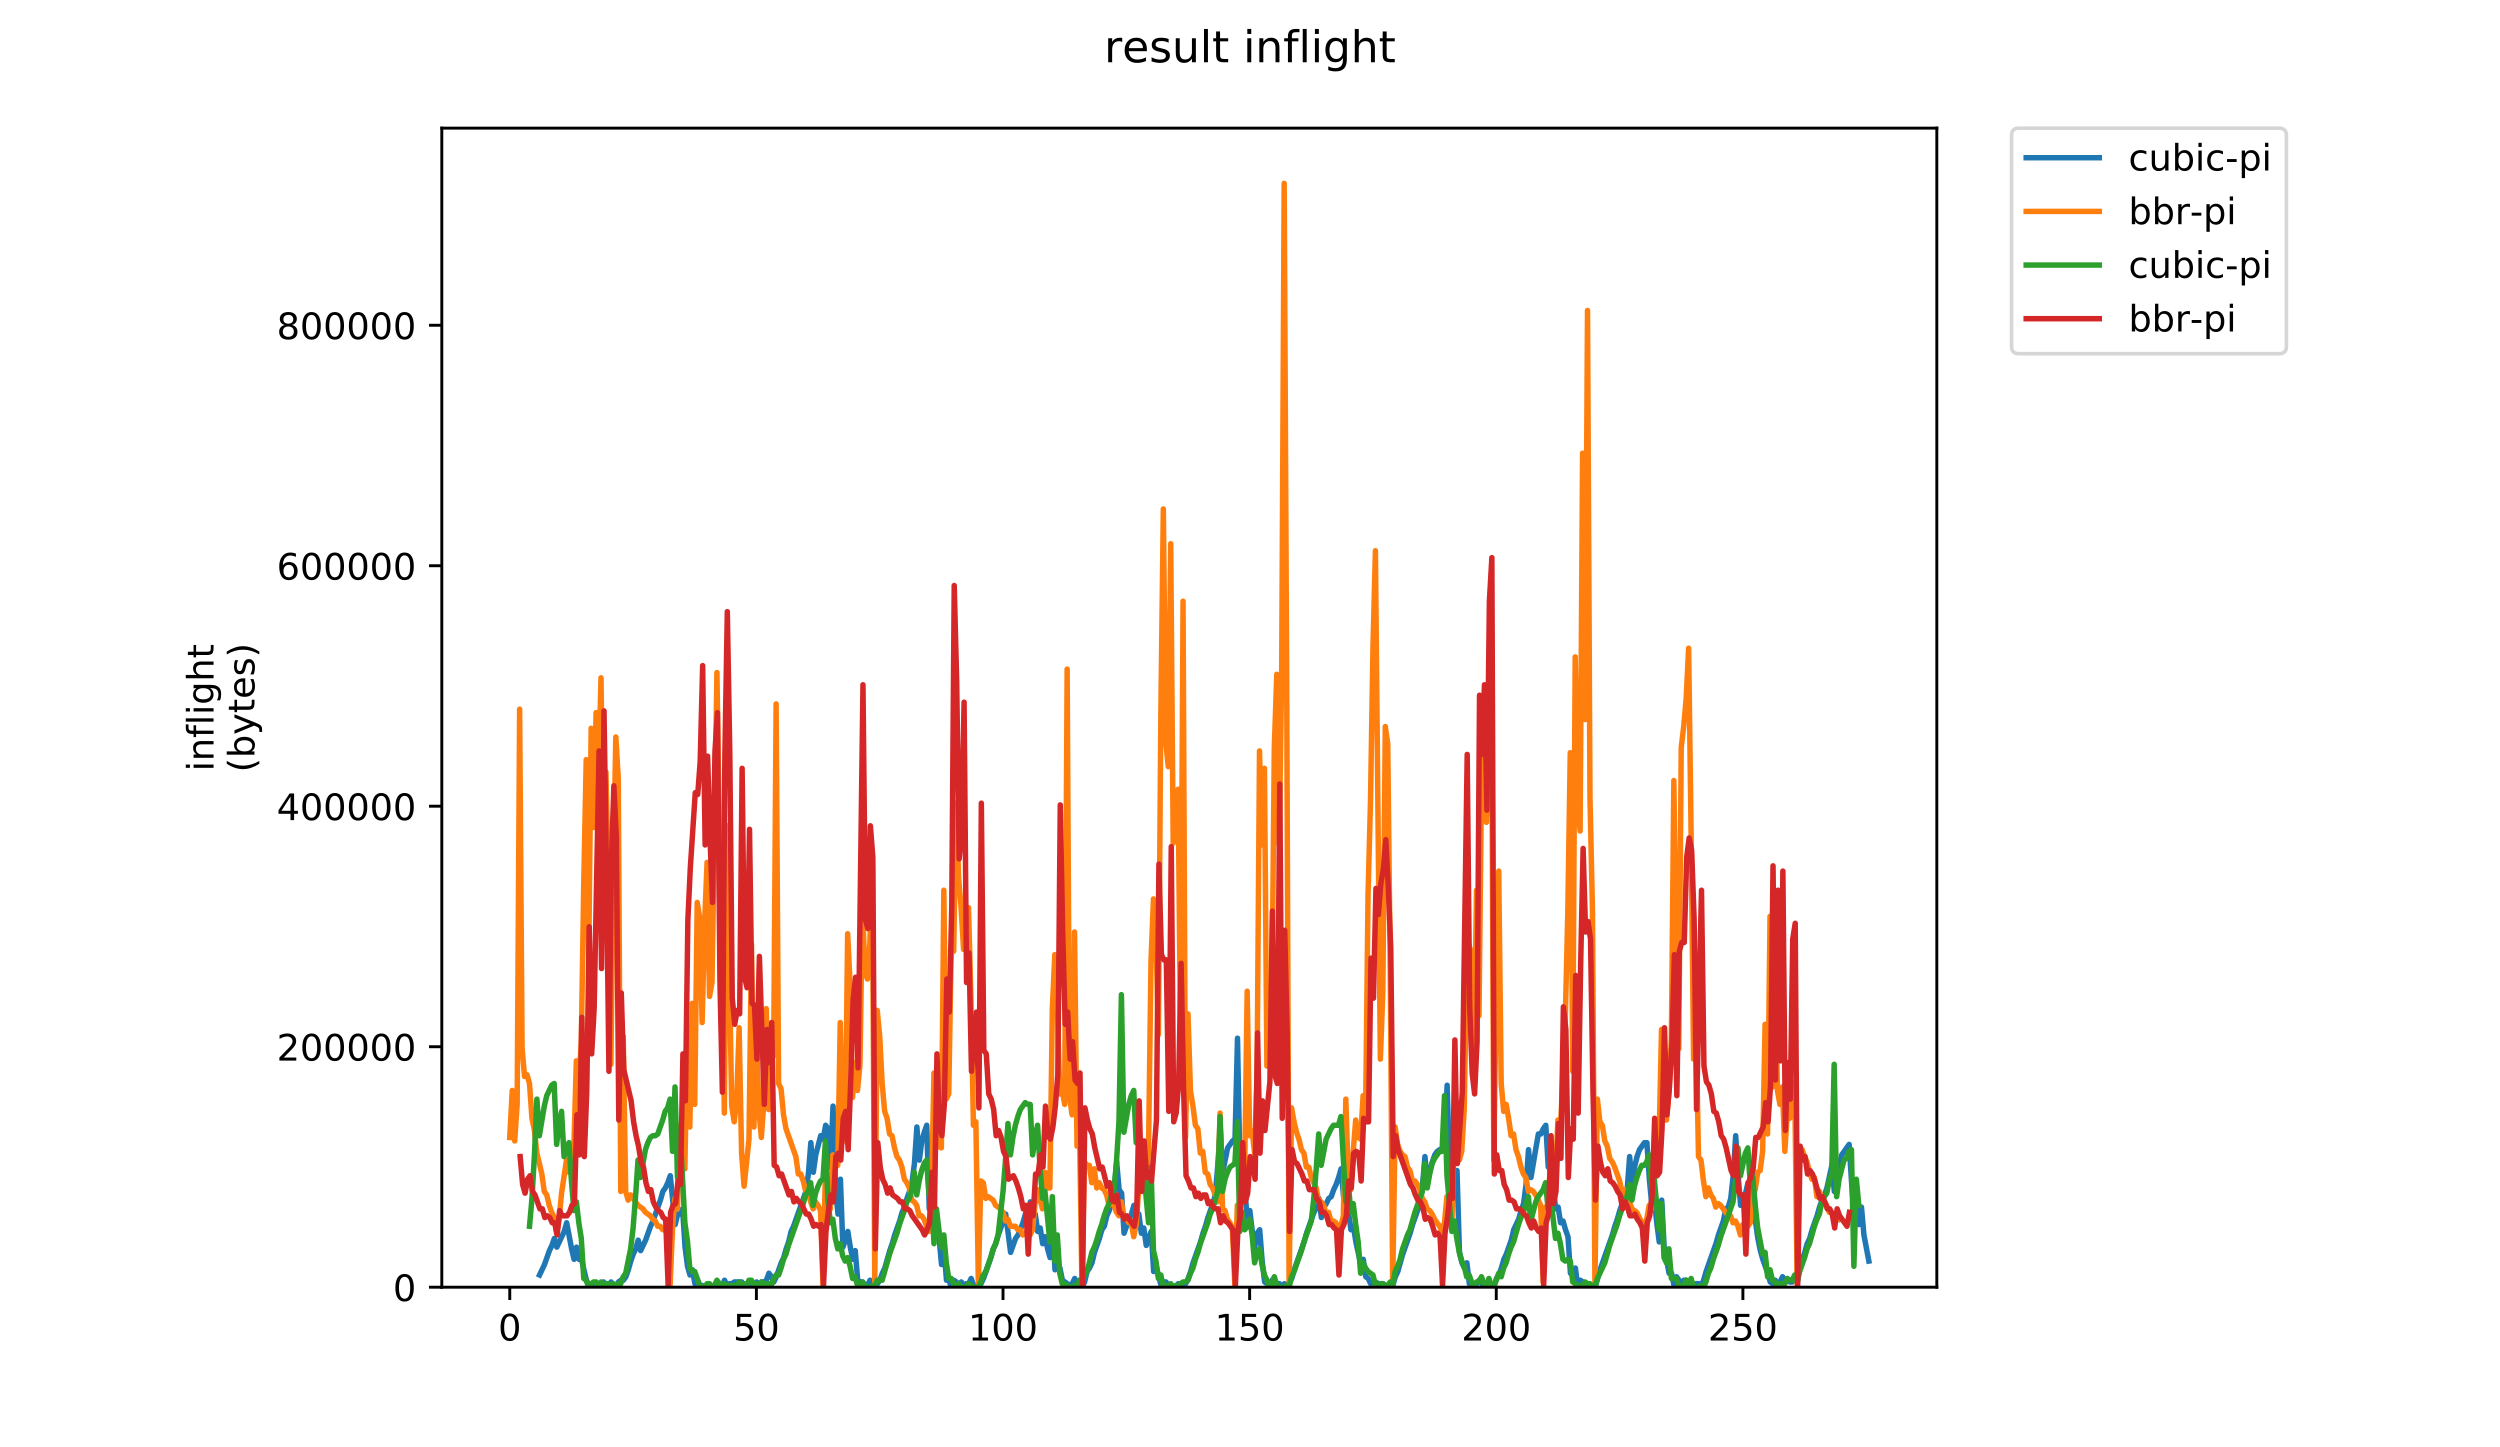 <?xml version="1.0" encoding="utf-8" standalone="no"?>
<!DOCTYPE svg PUBLIC "-//W3C//DTD SVG 1.1//EN"
  "http://www.w3.org/Graphics/SVG/1.1/DTD/svg11.dtd">
<!-- Created with matplotlib (https://matplotlib.org/) -->
<svg height="396pt" version="1.1" viewBox="0 0 684 396" width="684pt" xmlns="http://www.w3.org/2000/svg" xmlns:xlink="http://www.w3.org/1999/xlink">
 <defs>
  <style type="text/css">
*{stroke-linecap:butt;stroke-linejoin:round;}
  </style>
 </defs>
 <g id="figure_1">
  <g id="patch_1">
   <path d="M 0 396 
L 684 396 
L 684 0 
L 0 0 
z
" style="fill:#ffffff;"/>
  </g>
  <g id="axes_1">
   <g id="patch_2">
    <path d="M 120.879 352.174 
L 529.913 352.174 
L 529.913 35.062 
L 120.879 35.062 
z
" style="fill:#ffffff;"/>
   </g>
   <g id="matplotlib.axis_1">
    <g id="xtick_1">
     <g id="line2d_1">
      <defs>
       <path d="M 0 0 
L 0 3.5 
" id="m2f716163b0" style="stroke:#000000;stroke-width:0.8;"/>
      </defs>
      <g>
       <use style="stroke:#000000;stroke-width:0.8;" x="139.471" xlink:href="#m2f716163b0" y="352.174"/>
      </g>
     </g>
     <g id="text_1">
      <!-- 0 -->
      <defs>
       <path d="M 31.781 66.406 
Q 24.172 66.406 20.328 58.906 
Q 16.5 51.422 16.5 36.375 
Q 16.5 21.391 20.328 13.891 
Q 24.172 6.391 31.781 6.391 
Q 39.453 6.391 43.281 13.891 
Q 47.125 21.391 47.125 36.375 
Q 47.125 51.422 43.281 58.906 
Q 39.453 66.406 31.781 66.406 
z
M 31.781 74.219 
Q 44.047 74.219 50.516 64.516 
Q 56.984 54.828 56.984 36.375 
Q 56.984 17.969 50.516 8.266 
Q 44.047 -1.422 31.781 -1.422 
Q 19.531 -1.422 13.062 8.266 
Q 6.594 17.969 6.594 36.375 
Q 6.594 54.828 13.062 64.516 
Q 19.531 74.219 31.781 74.219 
z
" id="DejaVuSans-48"/>
      </defs>
      <g transform="translate(136.29 366.773)scale(0.1 -0.1)">
       <use xlink:href="#DejaVuSans-48"/>
      </g>
     </g>
    </g>
    <g id="xtick_2">
     <g id="line2d_2">
      <g>
       <use style="stroke:#000000;stroke-width:0.8;" x="206.948" xlink:href="#m2f716163b0" y="352.174"/>
      </g>
     </g>
     <g id="text_2">
      <!-- 50 -->
      <defs>
       <path d="M 10.797 72.906 
L 49.516 72.906 
L 49.516 64.594 
L 19.828 64.594 
L 19.828 46.734 
Q 21.969 47.469 24.109 47.828 
Q 26.266 48.188 28.422 48.188 
Q 40.625 48.188 47.75 41.5 
Q 54.891 34.812 54.891 23.391 
Q 54.891 11.625 47.562 5.094 
Q 40.234 -1.422 26.906 -1.422 
Q 22.312 -1.422 17.547 -0.641 
Q 12.797 0.141 7.719 1.703 
L 7.719 11.625 
Q 12.109 9.234 16.797 8.062 
Q 21.484 6.891 26.703 6.891 
Q 35.156 6.891 40.078 11.328 
Q 45.016 15.766 45.016 23.391 
Q 45.016 31 40.078 35.438 
Q 35.156 39.891 26.703 39.891 
Q 22.75 39.891 18.812 39.016 
Q 14.891 38.141 10.797 36.281 
z
" id="DejaVuSans-53"/>
      </defs>
      <g transform="translate(200.586 366.773)scale(0.1 -0.1)">
       <use xlink:href="#DejaVuSans-53"/>
       <use x="63.623" xlink:href="#DejaVuSans-48"/>
      </g>
     </g>
    </g>
    <g id="xtick_3">
     <g id="line2d_3">
      <g>
       <use style="stroke:#000000;stroke-width:0.8;" x="274.425" xlink:href="#m2f716163b0" y="352.174"/>
      </g>
     </g>
     <g id="text_3">
      <!-- 100 -->
      <defs>
       <path d="M 12.406 8.297 
L 28.516 8.297 
L 28.516 63.922 
L 10.984 60.406 
L 10.984 69.391 
L 28.422 72.906 
L 38.281 72.906 
L 38.281 8.297 
L 54.391 8.297 
L 54.391 0 
L 12.406 0 
z
" id="DejaVuSans-49"/>
      </defs>
      <g transform="translate(264.881 366.773)scale(0.1 -0.1)">
       <use xlink:href="#DejaVuSans-49"/>
       <use x="63.623" xlink:href="#DejaVuSans-48"/>
       <use x="127.246" xlink:href="#DejaVuSans-48"/>
      </g>
     </g>
    </g>
    <g id="xtick_4">
     <g id="line2d_4">
      <g>
       <use style="stroke:#000000;stroke-width:0.8;" x="341.902" xlink:href="#m2f716163b0" y="352.174"/>
      </g>
     </g>
     <g id="text_4">
      <!-- 150 -->
      <g transform="translate(332.358 366.773)scale(0.1 -0.1)">
       <use xlink:href="#DejaVuSans-49"/>
       <use x="63.623" xlink:href="#DejaVuSans-53"/>
       <use x="127.246" xlink:href="#DejaVuSans-48"/>
      </g>
     </g>
    </g>
    <g id="xtick_5">
     <g id="line2d_5">
      <g>
       <use style="stroke:#000000;stroke-width:0.8;" x="409.379" xlink:href="#m2f716163b0" y="352.174"/>
      </g>
     </g>
     <g id="text_5">
      <!-- 200 -->
      <defs>
       <path d="M 19.188 8.297 
L 53.609 8.297 
L 53.609 0 
L 7.328 0 
L 7.328 8.297 
Q 12.938 14.109 22.625 23.891 
Q 32.328 33.688 34.812 36.531 
Q 39.547 41.844 41.422 45.531 
Q 43.312 49.219 43.312 52.781 
Q 43.312 58.594 39.234 62.25 
Q 35.156 65.922 28.609 65.922 
Q 23.969 65.922 18.812 64.312 
Q 13.672 62.703 7.812 59.422 
L 7.812 69.391 
Q 13.766 71.781 18.938 73 
Q 24.125 74.219 28.422 74.219 
Q 39.75 74.219 46.484 68.547 
Q 53.219 62.891 53.219 53.422 
Q 53.219 48.922 51.531 44.891 
Q 49.859 40.875 45.406 35.406 
Q 44.188 33.984 37.641 27.219 
Q 31.109 20.453 19.188 8.297 
z
" id="DejaVuSans-50"/>
      </defs>
      <g transform="translate(399.835 366.773)scale(0.1 -0.1)">
       <use xlink:href="#DejaVuSans-50"/>
       <use x="63.623" xlink:href="#DejaVuSans-48"/>
       <use x="127.246" xlink:href="#DejaVuSans-48"/>
      </g>
     </g>
    </g>
    <g id="xtick_6">
     <g id="line2d_6">
      <g>
       <use style="stroke:#000000;stroke-width:0.8;" x="476.856" xlink:href="#m2f716163b0" y="352.174"/>
      </g>
     </g>
     <g id="text_6">
      <!-- 250 -->
      <g transform="translate(467.312 366.773)scale(0.1 -0.1)">
       <use xlink:href="#DejaVuSans-50"/>
       <use x="63.623" xlink:href="#DejaVuSans-53"/>
       <use x="127.246" xlink:href="#DejaVuSans-48"/>
      </g>
     </g>
    </g>
   </g>
   <g id="matplotlib.axis_2">
    <g id="ytick_1">
     <g id="line2d_7">
      <defs>
       <path d="M 0 0 
L -3.5 0 
" id="m9fdd451615" style="stroke:#000000;stroke-width:0.8;"/>
      </defs>
      <g>
       <use style="stroke:#000000;stroke-width:0.8;" x="120.879" xlink:href="#m9fdd451615" y="352.174"/>
      </g>
     </g>
     <g id="text_7">
      <!-- 0 -->
      <g transform="translate(107.516 355.973)scale(0.1 -0.1)">
       <use xlink:href="#DejaVuSans-48"/>
      </g>
     </g>
    </g>
    <g id="ytick_2">
     <g id="line2d_8">
      <g>
       <use style="stroke:#000000;stroke-width:0.8;" x="120.879" xlink:href="#m9fdd451615" y="286.379"/>
      </g>
     </g>
     <g id="text_8">
      <!-- 200000 -->
      <g transform="translate(75.704 290.178)scale(0.1 -0.1)">
       <use xlink:href="#DejaVuSans-50"/>
       <use x="63.623" xlink:href="#DejaVuSans-48"/>
       <use x="127.246" xlink:href="#DejaVuSans-48"/>
       <use x="190.869" xlink:href="#DejaVuSans-48"/>
       <use x="254.492" xlink:href="#DejaVuSans-48"/>
       <use x="318.115" xlink:href="#DejaVuSans-48"/>
      </g>
     </g>
    </g>
    <g id="ytick_3">
     <g id="line2d_9">
      <g>
       <use style="stroke:#000000;stroke-width:0.8;" x="120.879" xlink:href="#m9fdd451615" y="220.583"/>
      </g>
     </g>
     <g id="text_9">
      <!-- 400000 -->
      <defs>
       <path d="M 37.797 64.312 
L 12.891 25.391 
L 37.797 25.391 
z
M 35.203 72.906 
L 47.609 72.906 
L 47.609 25.391 
L 58.016 25.391 
L 58.016 17.188 
L 47.609 17.188 
L 47.609 0 
L 37.797 0 
L 37.797 17.188 
L 4.891 17.188 
L 4.891 26.703 
z
" id="DejaVuSans-52"/>
      </defs>
      <g transform="translate(75.704 224.383)scale(0.1 -0.1)">
       <use xlink:href="#DejaVuSans-52"/>
       <use x="63.623" xlink:href="#DejaVuSans-48"/>
       <use x="127.246" xlink:href="#DejaVuSans-48"/>
       <use x="190.869" xlink:href="#DejaVuSans-48"/>
       <use x="254.492" xlink:href="#DejaVuSans-48"/>
       <use x="318.115" xlink:href="#DejaVuSans-48"/>
      </g>
     </g>
    </g>
    <g id="ytick_4">
     <g id="line2d_10">
      <g>
       <use style="stroke:#000000;stroke-width:0.8;" x="120.879" xlink:href="#m9fdd451615" y="154.788"/>
      </g>
     </g>
     <g id="text_10">
      <!-- 600000 -->
      <defs>
       <path d="M 33.016 40.375 
Q 26.375 40.375 22.484 35.828 
Q 18.609 31.297 18.609 23.391 
Q 18.609 15.531 22.484 10.953 
Q 26.375 6.391 33.016 6.391 
Q 39.656 6.391 43.531 10.953 
Q 47.406 15.531 47.406 23.391 
Q 47.406 31.297 43.531 35.828 
Q 39.656 40.375 33.016 40.375 
z
M 52.594 71.297 
L 52.594 62.312 
Q 48.875 64.062 45.094 64.984 
Q 41.312 65.922 37.594 65.922 
Q 27.828 65.922 22.672 59.328 
Q 17.531 52.734 16.797 39.406 
Q 19.672 43.656 24.016 45.922 
Q 28.375 48.188 33.594 48.188 
Q 44.578 48.188 50.953 41.516 
Q 57.328 34.859 57.328 23.391 
Q 57.328 12.156 50.688 5.359 
Q 44.047 -1.422 33.016 -1.422 
Q 20.359 -1.422 13.672 8.266 
Q 6.984 17.969 6.984 36.375 
Q 6.984 53.656 15.188 63.938 
Q 23.391 74.219 37.203 74.219 
Q 40.922 74.219 44.703 73.484 
Q 48.484 72.75 52.594 71.297 
z
" id="DejaVuSans-54"/>
      </defs>
      <g transform="translate(75.704 158.587)scale(0.1 -0.1)">
       <use xlink:href="#DejaVuSans-54"/>
       <use x="63.623" xlink:href="#DejaVuSans-48"/>
       <use x="127.246" xlink:href="#DejaVuSans-48"/>
       <use x="190.869" xlink:href="#DejaVuSans-48"/>
       <use x="254.492" xlink:href="#DejaVuSans-48"/>
       <use x="318.115" xlink:href="#DejaVuSans-48"/>
      </g>
     </g>
    </g>
    <g id="ytick_5">
     <g id="line2d_11">
      <g>
       <use style="stroke:#000000;stroke-width:0.8;" x="120.879" xlink:href="#m9fdd451615" y="88.993"/>
      </g>
     </g>
     <g id="text_11">
      <!-- 800000 -->
      <defs>
       <path d="M 31.781 34.625 
Q 24.75 34.625 20.719 30.859 
Q 16.703 27.094 16.703 20.516 
Q 16.703 13.922 20.719 10.156 
Q 24.75 6.391 31.781 6.391 
Q 38.812 6.391 42.859 10.172 
Q 46.922 13.969 46.922 20.516 
Q 46.922 27.094 42.891 30.859 
Q 38.875 34.625 31.781 34.625 
z
M 21.922 38.812 
Q 15.578 40.375 12.031 44.719 
Q 8.5 49.078 8.5 55.328 
Q 8.5 64.062 14.719 69.141 
Q 20.953 74.219 31.781 74.219 
Q 42.672 74.219 48.875 69.141 
Q 55.078 64.062 55.078 55.328 
Q 55.078 49.078 51.531 44.719 
Q 48 40.375 41.703 38.812 
Q 48.828 37.156 52.797 32.312 
Q 56.781 27.484 56.781 20.516 
Q 56.781 9.906 50.312 4.234 
Q 43.844 -1.422 31.781 -1.422 
Q 19.734 -1.422 13.25 4.234 
Q 6.781 9.906 6.781 20.516 
Q 6.781 27.484 10.781 32.312 
Q 14.797 37.156 21.922 38.812 
z
M 18.312 54.391 
Q 18.312 48.734 21.844 45.562 
Q 25.391 42.391 31.781 42.391 
Q 38.141 42.391 41.719 45.562 
Q 45.312 48.734 45.312 54.391 
Q 45.312 60.062 41.719 63.234 
Q 38.141 66.406 31.781 66.406 
Q 25.391 66.406 21.844 63.234 
Q 18.312 60.062 18.312 54.391 
z
" id="DejaVuSans-56"/>
      </defs>
      <g transform="translate(75.704 92.792)scale(0.1 -0.1)">
       <use xlink:href="#DejaVuSans-56"/>
       <use x="63.623" xlink:href="#DejaVuSans-48"/>
       <use x="127.246" xlink:href="#DejaVuSans-48"/>
       <use x="190.869" xlink:href="#DejaVuSans-48"/>
       <use x="254.492" xlink:href="#DejaVuSans-48"/>
       <use x="318.115" xlink:href="#DejaVuSans-48"/>
      </g>
     </g>
    </g>
    <g id="text_12">
     <!-- inflight -->
     <defs>
      <path d="M 9.422 54.688 
L 18.406 54.688 
L 18.406 0 
L 9.422 0 
z
M 9.422 75.984 
L 18.406 75.984 
L 18.406 64.594 
L 9.422 64.594 
z
" id="DejaVuSans-105"/>
      <path d="M 54.891 33.016 
L 54.891 0 
L 45.906 0 
L 45.906 32.719 
Q 45.906 40.484 42.875 44.328 
Q 39.844 48.188 33.797 48.188 
Q 26.516 48.188 22.312 43.547 
Q 18.109 38.922 18.109 30.906 
L 18.109 0 
L 9.078 0 
L 9.078 54.688 
L 18.109 54.688 
L 18.109 46.188 
Q 21.344 51.125 25.703 53.562 
Q 30.078 56 35.797 56 
Q 45.219 56 50.047 50.172 
Q 54.891 44.344 54.891 33.016 
z
" id="DejaVuSans-110"/>
      <path d="M 37.109 75.984 
L 37.109 68.5 
L 28.516 68.5 
Q 23.688 68.5 21.797 66.547 
Q 19.922 64.594 19.922 59.516 
L 19.922 54.688 
L 34.719 54.688 
L 34.719 47.703 
L 19.922 47.703 
L 19.922 0 
L 10.891 0 
L 10.891 47.703 
L 2.297 47.703 
L 2.297 54.688 
L 10.891 54.688 
L 10.891 58.5 
Q 10.891 67.625 15.141 71.797 
Q 19.391 75.984 28.609 75.984 
z
" id="DejaVuSans-102"/>
      <path d="M 9.422 75.984 
L 18.406 75.984 
L 18.406 0 
L 9.422 0 
z
" id="DejaVuSans-108"/>
      <path d="M 45.406 27.984 
Q 45.406 37.75 41.375 43.109 
Q 37.359 48.484 30.078 48.484 
Q 22.859 48.484 18.828 43.109 
Q 14.797 37.75 14.797 27.984 
Q 14.797 18.266 18.828 12.891 
Q 22.859 7.516 30.078 7.516 
Q 37.359 7.516 41.375 12.891 
Q 45.406 18.266 45.406 27.984 
z
M 54.391 6.781 
Q 54.391 -7.172 48.188 -13.984 
Q 42 -20.797 29.203 -20.797 
Q 24.469 -20.797 20.266 -20.094 
Q 16.062 -19.391 12.109 -17.922 
L 12.109 -9.188 
Q 16.062 -11.328 19.922 -12.344 
Q 23.781 -13.375 27.781 -13.375 
Q 36.625 -13.375 41.016 -8.766 
Q 45.406 -4.156 45.406 5.172 
L 45.406 9.625 
Q 42.625 4.781 38.281 2.391 
Q 33.938 0 27.875 0 
Q 17.828 0 11.672 7.656 
Q 5.516 15.328 5.516 27.984 
Q 5.516 40.672 11.672 48.328 
Q 17.828 56 27.875 56 
Q 33.938 56 38.281 53.609 
Q 42.625 51.219 45.406 46.391 
L 45.406 54.688 
L 54.391 54.688 
z
" id="DejaVuSans-103"/>
      <path d="M 54.891 33.016 
L 54.891 0 
L 45.906 0 
L 45.906 32.719 
Q 45.906 40.484 42.875 44.328 
Q 39.844 48.188 33.797 48.188 
Q 26.516 48.188 22.312 43.547 
Q 18.109 38.922 18.109 30.906 
L 18.109 0 
L 9.078 0 
L 9.078 75.984 
L 18.109 75.984 
L 18.109 46.188 
Q 21.344 51.125 25.703 53.562 
Q 30.078 56 35.797 56 
Q 45.219 56 50.047 50.172 
Q 54.891 44.344 54.891 33.016 
z
" id="DejaVuSans-104"/>
      <path d="M 18.312 70.219 
L 18.312 54.688 
L 36.812 54.688 
L 36.812 47.703 
L 18.312 47.703 
L 18.312 18.016 
Q 18.312 11.328 20.141 9.422 
Q 21.969 7.516 27.594 7.516 
L 36.812 7.516 
L 36.812 0 
L 27.594 0 
Q 17.188 0 13.234 3.875 
Q 9.281 7.766 9.281 18.016 
L 9.281 47.703 
L 2.688 47.703 
L 2.688 54.688 
L 9.281 54.688 
L 9.281 70.219 
z
" id="DejaVuSans-116"/>
     </defs>
     <g transform="translate(58.426 211.018)rotate(-90)scale(0.1 -0.1)">
      <use xlink:href="#DejaVuSans-105"/>
      <use x="27.783" xlink:href="#DejaVuSans-110"/>
      <use x="91.162" xlink:href="#DejaVuSans-102"/>
      <use x="126.367" xlink:href="#DejaVuSans-108"/>
      <use x="154.15" xlink:href="#DejaVuSans-105"/>
      <use x="181.934" xlink:href="#DejaVuSans-103"/>
      <use x="245.41" xlink:href="#DejaVuSans-104"/>
      <use x="308.789" xlink:href="#DejaVuSans-116"/>
     </g>
     <!-- (bytes) -->
     <defs>
      <path d="M 31 75.875 
Q 24.469 64.656 21.281 53.656 
Q 18.109 42.672 18.109 31.391 
Q 18.109 20.125 21.312 9.062 
Q 24.516 -2 31 -13.188 
L 23.188 -13.188 
Q 15.875 -1.703 12.234 9.375 
Q 8.594 20.453 8.594 31.391 
Q 8.594 42.281 12.203 53.312 
Q 15.828 64.359 23.188 75.875 
z
" id="DejaVuSans-40"/>
      <path d="M 48.688 27.297 
Q 48.688 37.203 44.609 42.844 
Q 40.531 48.484 33.406 48.484 
Q 26.266 48.484 22.188 42.844 
Q 18.109 37.203 18.109 27.297 
Q 18.109 17.391 22.188 11.75 
Q 26.266 6.109 33.406 6.109 
Q 40.531 6.109 44.609 11.75 
Q 48.688 17.391 48.688 27.297 
z
M 18.109 46.391 
Q 20.953 51.266 25.266 53.625 
Q 29.594 56 35.594 56 
Q 45.562 56 51.781 48.094 
Q 58.016 40.188 58.016 27.297 
Q 58.016 14.406 51.781 6.484 
Q 45.562 -1.422 35.594 -1.422 
Q 29.594 -1.422 25.266 0.953 
Q 20.953 3.328 18.109 8.203 
L 18.109 0 
L 9.078 0 
L 9.078 75.984 
L 18.109 75.984 
z
" id="DejaVuSans-98"/>
      <path d="M 32.172 -5.078 
Q 28.375 -14.844 24.75 -17.812 
Q 21.141 -20.797 15.094 -20.797 
L 7.906 -20.797 
L 7.906 -13.281 
L 13.188 -13.281 
Q 16.891 -13.281 18.938 -11.516 
Q 21 -9.766 23.484 -3.219 
L 25.094 0.875 
L 2.984 54.688 
L 12.5 54.688 
L 29.594 11.922 
L 46.688 54.688 
L 56.203 54.688 
z
" id="DejaVuSans-121"/>
      <path d="M 56.203 29.594 
L 56.203 25.203 
L 14.891 25.203 
Q 15.484 15.922 20.484 11.062 
Q 25.484 6.203 34.422 6.203 
Q 39.594 6.203 44.453 7.469 
Q 49.312 8.734 54.109 11.281 
L 54.109 2.781 
Q 49.266 0.734 44.188 -0.344 
Q 39.109 -1.422 33.891 -1.422 
Q 20.797 -1.422 13.156 6.188 
Q 5.516 13.812 5.516 26.812 
Q 5.516 40.234 12.766 48.109 
Q 20.016 56 32.328 56 
Q 43.359 56 49.781 48.891 
Q 56.203 41.797 56.203 29.594 
z
M 47.219 32.234 
Q 47.125 39.594 43.094 43.984 
Q 39.062 48.391 32.422 48.391 
Q 24.906 48.391 20.391 44.141 
Q 15.875 39.891 15.188 32.172 
z
" id="DejaVuSans-101"/>
      <path d="M 44.281 53.078 
L 44.281 44.578 
Q 40.484 46.531 36.375 47.5 
Q 32.281 48.484 27.875 48.484 
Q 21.188 48.484 17.844 46.438 
Q 14.5 44.391 14.5 40.281 
Q 14.5 37.156 16.891 35.375 
Q 19.281 33.594 26.516 31.984 
L 29.594 31.297 
Q 39.156 29.25 43.188 25.516 
Q 47.219 21.781 47.219 15.094 
Q 47.219 7.469 41.188 3.016 
Q 35.156 -1.422 24.609 -1.422 
Q 20.219 -1.422 15.453 -0.562 
Q 10.688 0.297 5.422 2 
L 5.422 11.281 
Q 10.406 8.688 15.234 7.391 
Q 20.062 6.109 24.812 6.109 
Q 31.156 6.109 34.562 8.281 
Q 37.984 10.453 37.984 14.406 
Q 37.984 18.062 35.516 20.016 
Q 33.062 21.969 24.703 23.781 
L 21.578 24.516 
Q 13.234 26.266 9.516 29.906 
Q 5.812 33.547 5.812 39.891 
Q 5.812 47.609 11.281 51.797 
Q 16.75 56 26.812 56 
Q 31.781 56 36.172 55.266 
Q 40.578 54.547 44.281 53.078 
z
" id="DejaVuSans-115"/>
      <path d="M 8.016 75.875 
L 15.828 75.875 
Q 23.141 64.359 26.781 53.312 
Q 30.422 42.281 30.422 31.391 
Q 30.422 20.453 26.781 9.375 
Q 23.141 -1.703 15.828 -13.188 
L 8.016 -13.188 
Q 14.5 -2 17.703 9.062 
Q 20.906 20.125 20.906 31.391 
Q 20.906 42.672 17.703 53.656 
Q 14.5 64.656 8.016 75.875 
z
" id="DejaVuSans-41"/>
     </defs>
     <g transform="translate(69.624 211.295)rotate(-90)scale(0.1 -0.1)">
      <use xlink:href="#DejaVuSans-40"/>
      <use x="39.014" xlink:href="#DejaVuSans-98"/>
      <use x="102.49" xlink:href="#DejaVuSans-121"/>
      <use x="161.67" xlink:href="#DejaVuSans-116"/>
      <use x="200.879" xlink:href="#DejaVuSans-101"/>
      <use x="262.402" xlink:href="#DejaVuSans-115"/>
      <use x="314.502" xlink:href="#DejaVuSans-41"/>
     </g>
    </g>
   </g>
   <g id="line2d_12">
    <path clip-path="url(#p2ded605821)" d="M 147.62 348.84 
L 148.969 345.982 
L 150.319 342.171 
L 150.993 340.742 
L 151.668 338.836 
L 152.343 341.218 
L 154.367 336.931 
L 155.042 334.549 
L 156.392 341.694 
L 157.066 344.552 
L 157.741 341.218 
L 158.416 344.552 
L 159.091 344.552 
L 160.44 350.269 
L 161.115 351.698 
L 161.79 352.174 
L 162.465 351.221 
L 163.139 352.174 
L 163.814 351.221 
L 164.489 351.698 
L 165.164 350.745 
L 165.838 352.174 
L 166.513 351.698 
L 167.188 350.745 
L 167.863 352.174 
L 168.537 352.174 
L 169.212 350.745 
L 169.887 350.269 
L 170.562 350.269 
L 171.237 349.316 
L 171.911 347.411 
L 172.586 345.029 
L 173.261 343.123 
L 173.936 341.694 
L 174.61 339.312 
L 175.285 342.171 
L 176.635 339.312 
L 177.984 335.502 
L 178.659 334.073 
L 180.683 328.356 
L 181.358 325.974 
L 182.033 325.022 
L 182.708 323.593 
L 183.382 321.687 
L 184.732 335.025 
L 185.407 332.167 
L 186.081 332.167 
L 186.756 330.738 
L 187.431 341.218 
L 188.106 346.458 
L 188.781 348.84 
L 189.455 347.411 
L 190.13 351.221 
L 190.805 350.269 
L 191.48 351.698 
L 192.154 351.698 
L 192.829 352.174 
L 195.528 352.174 
L 196.203 351.698 
L 196.878 351.698 
L 197.553 352.174 
L 198.227 350.269 
L 198.902 351.698 
L 199.577 351.221 
L 200.252 351.221 
L 200.926 350.745 
L 202.951 350.745 
L 203.625 351.698 
L 204.975 351.698 
L 205.65 352.174 
L 206.325 351.698 
L 206.999 350.745 
L 207.674 351.698 
L 208.349 350.745 
L 209.024 350.745 
L 209.698 350.269 
L 210.373 348.363 
L 211.048 349.316 
L 211.723 350.745 
L 212.397 349.316 
L 213.747 345.505 
L 214.422 344.076 
L 215.097 341.694 
L 215.771 339.789 
L 216.446 336.931 
L 217.121 335.502 
L 220.495 325.974 
L 221.169 321.211 
L 221.844 312.636 
L 222.519 320.735 
L 223.194 315.971 
L 224.543 310.731 
L 225.218 311.684 
L 225.893 307.873 
L 226.568 308.826 
L 227.242 319.305 
L 227.917 302.633 
L 228.592 325.022 
L 229.267 332.167 
L 229.941 322.64 
L 230.616 341.218 
L 231.291 339.312 
L 231.966 336.931 
L 232.641 341.218 
L 233.315 344.552 
L 233.99 342.171 
L 234.665 350.269 
L 235.34 350.745 
L 236.014 350.745 
L 236.689 351.698 
L 237.364 351.698 
L 238.039 350.269 
L 238.714 351.221 
L 239.388 351.698 
L 240.063 351.221 
L 240.738 350.269 
L 241.413 348.363 
L 242.087 346.934 
L 243.437 342.171 
L 244.112 340.265 
L 244.786 337.883 
L 246.136 334.073 
L 246.811 331.691 
L 247.486 330.262 
L 248.16 327.88 
L 248.835 325.974 
L 249.51 323.593 
L 250.185 318.353 
L 250.859 308.349 
L 251.534 317.4 
L 252.209 312.16 
L 252.884 309.778 
L 253.558 307.873 
L 254.233 330.738 
L 254.908 328.833 
L 255.583 335.502 
L 256.258 334.073 
L 256.932 338.836 
L 257.607 345.982 
L 258.282 341.694 
L 258.957 350.269 
L 259.631 350.269 
L 260.306 352.174 
L 260.981 350.269 
L 261.656 350.745 
L 262.33 352.174 
L 263.005 350.745 
L 263.68 351.698 
L 264.355 351.221 
L 265.03 351.221 
L 265.704 349.792 
L 266.379 351.698 
L 267.054 351.698 
L 267.729 352.174 
L 268.403 351.221 
L 269.078 349.792 
L 271.102 344.076 
L 271.777 341.694 
L 272.452 340.265 
L 273.127 337.883 
L 275.151 332.167 
L 276.501 342.647 
L 277.85 338.836 
L 278.525 337.883 
L 279.2 336.454 
L 279.874 334.549 
L 280.549 332.167 
L 281.224 331.214 
L 281.899 328.833 
L 282.574 334.549 
L 283.248 332.167 
L 283.923 336.931 
L 284.598 335.978 
L 285.273 340.265 
L 285.947 338.36 
L 286.622 341.694 
L 287.297 344.076 
L 287.972 335.502 
L 288.646 347.411 
L 289.321 346.934 
L 289.996 346.934 
L 290.671 350.269 
L 292.695 351.698 
L 293.37 351.221 
L 294.045 349.792 
L 294.719 352.174 
L 295.394 350.269 
L 296.069 352.174 
L 296.744 350.745 
L 297.418 347.887 
L 298.093 346.934 
L 298.768 345.505 
L 299.443 342.647 
L 300.792 338.836 
L 301.467 336.454 
L 302.142 335.502 
L 302.817 332.643 
L 303.491 331.214 
L 304.166 328.833 
L 304.841 325.974 
L 305.516 317.876 
L 306.19 325.498 
L 306.865 326.451 
L 307.54 337.407 
L 308.89 333.596 
L 309.564 332.167 
L 310.239 329.785 
L 310.914 334.549 
L 311.589 332.167 
L 312.263 337.407 
L 312.938 335.978 
L 313.613 340.742 
L 314.962 336.931 
L 315.637 347.887 
L 316.312 346.458 
L 317.662 351.698 
L 318.336 350.745 
L 319.011 350.745 
L 319.686 351.698 
L 320.361 352.174 
L 321.71 352.174 
L 322.385 351.221 
L 323.06 351.698 
L 323.734 351.698 
L 324.409 351.221 
L 325.084 349.792 
L 325.759 347.887 
L 326.434 345.505 
L 328.458 339.789 
L 329.133 337.407 
L 329.807 335.502 
L 330.482 333.12 
L 331.832 329.309 
L 332.507 326.927 
L 333.181 318.829 
L 333.856 308.826 
L 334.531 320.735 
L 335.88 314.066 
L 337.23 312.16 
L 337.905 311.684 
L 338.579 284.055 
L 339.254 320.258 
L 339.929 316.924 
L 340.604 326.451 
L 341.279 333.12 
L 341.953 331.214 
L 342.628 336.931 
L 343.303 341.218 
L 343.978 337.407 
L 344.652 336.454 
L 345.327 345.029 
L 346.002 350.745 
L 347.351 351.698 
L 348.026 350.269 
L 348.701 351.698 
L 349.376 351.221 
L 350.051 351.221 
L 350.725 352.174 
L 351.4 351.221 
L 352.075 352.174 
L 352.75 350.745 
L 353.424 349.792 
L 354.099 347.411 
L 356.798 339.789 
L 357.473 337.407 
L 359.497 331.691 
L 360.172 330.262 
L 360.847 327.88 
L 361.522 333.12 
L 362.196 330.262 
L 362.871 329.309 
L 363.546 327.88 
L 364.221 327.404 
L 364.895 325.498 
L 365.57 324.069 
L 366.245 322.164 
L 366.92 319.782 
L 367.595 327.404 
L 368.269 333.596 
L 368.944 331.691 
L 369.619 336.454 
L 370.294 335.502 
L 370.968 339.789 
L 372.318 345.982 
L 372.993 344.552 
L 373.667 349.316 
L 374.342 349.792 
L 375.017 351.221 
L 375.692 350.745 
L 376.367 350.745 
L 377.041 351.221 
L 378.391 351.221 
L 379.74 352.174 
L 380.415 352.174 
L 381.09 351.698 
L 381.765 349.316 
L 382.439 347.887 
L 383.789 343.123 
L 385.813 337.407 
L 386.488 335.025 
L 387.838 331.214 
L 388.512 329.785 
L 389.187 324.545 
L 389.862 316.447 
L 390.537 323.593 
L 391.211 320.258 
L 391.886 317.876 
L 392.561 315.971 
L 393.236 315.018 
L 393.911 314.542 
L 394.585 314.542 
L 395.26 313.113 
L 395.935 296.917 
L 396.61 319.782 
L 397.284 328.833 
L 397.959 325.974 
L 398.634 320.258 
L 399.309 342.647 
L 399.983 345.505 
L 400.658 346.934 
L 401.333 345.505 
L 402.008 351.221 
L 403.357 352.174 
L 404.707 350.269 
L 406.056 352.174 
L 406.731 351.698 
L 407.406 350.745 
L 408.081 352.174 
L 408.755 352.174 
L 409.43 349.792 
L 410.105 348.84 
L 410.78 346.934 
L 411.455 344.552 
L 412.129 343.123 
L 413.479 339.312 
L 414.154 336.454 
L 415.503 333.596 
L 416.178 331.214 
L 416.853 329.309 
L 417.527 324.069 
L 418.202 314.542 
L 418.877 322.164 
L 420.227 314.066 
L 420.901 310.255 
L 421.576 310.255 
L 422.251 308.826 
L 422.926 307.873 
L 423.6 319.305 
L 424.275 315.495 
L 424.95 324.545 
L 425.625 330.738 
L 426.3 330.262 
L 426.974 334.549 
L 427.649 334.073 
L 428.324 336.454 
L 428.999 338.36 
L 429.673 348.363 
L 430.348 348.84 
L 431.023 346.934 
L 431.698 352.174 
L 432.372 350.269 
L 433.047 350.745 
L 433.722 352.174 
L 434.397 351.698 
L 435.072 351.698 
L 435.746 352.174 
L 436.421 352.174 
L 437.771 347.411 
L 441.144 337.883 
L 441.819 335.502 
L 442.494 333.596 
L 443.169 331.214 
L 445.193 325.498 
L 445.868 316.447 
L 446.543 324.069 
L 447.217 319.305 
L 447.892 316.447 
L 448.567 314.542 
L 449.916 312.636 
L 450.591 312.636 
L 451.266 322.64 
L 451.941 329.785 
L 452.616 327.88 
L 453.29 334.549 
L 453.965 339.789 
L 454.64 328.356 
L 455.315 341.218 
L 456.664 348.363 
L 457.339 348.363 
L 458.014 351.698 
L 458.688 349.316 
L 459.363 350.269 
L 460.038 352.174 
L 460.713 350.269 
L 461.388 350.269 
L 462.062 351.698 
L 462.737 351.221 
L 463.412 352.174 
L 464.087 351.221 
L 464.761 351.221 
L 465.436 351.698 
L 466.111 350.269 
L 466.786 347.887 
L 469.485 340.265 
L 470.16 337.883 
L 471.509 334.073 
L 472.184 330.738 
L 472.859 330.262 
L 473.533 327.88 
L 474.208 321.687 
L 474.883 310.731 
L 475.558 321.687 
L 476.232 329.785 
L 476.907 327.88 
L 477.582 326.451 
L 478.257 323.593 
L 478.932 330.738 
L 479.606 319.782 
L 480.281 334.073 
L 480.956 338.836 
L 481.631 342.171 
L 482.305 344.552 
L 483.655 348.363 
L 484.33 350.745 
L 485.004 351.221 
L 485.679 350.269 
L 486.354 351.221 
L 487.029 350.745 
L 487.704 349.316 
L 488.378 350.269 
L 489.053 350.269 
L 489.728 350.745 
L 490.403 350.745 
L 491.077 349.792 
L 491.752 350.745 
L 492.427 346.458 
L 493.776 342.647 
L 494.451 340.265 
L 495.126 338.836 
L 495.801 336.454 
L 497.15 332.643 
L 497.825 330.262 
L 498.5 328.356 
L 499.175 326.927 
L 499.849 325.022 
L 501.199 318.829 
L 501.874 325.974 
L 502.548 321.211 
L 503.898 315.971 
L 505.922 313.113 
L 506.597 323.593 
L 507.272 332.167 
L 507.947 328.833 
L 508.621 335.025 
L 509.296 330.262 
L 509.971 337.883 
L 511.32 345.029 
L 511.32 345.029 
" style="fill:none;stroke:#1f77b4;stroke-linecap:square;stroke-width:1.5;"/>
   </g>
   <g id="line2d_13">
    <path clip-path="url(#p2ded605821)" d="M 139.471 311.207 
L 140.146 298.346 
L 140.821 312.16 
L 141.495 302.157 
L 142.17 194.023 
L 142.845 286.913 
L 143.52 294.535 
L 144.194 294.058 
L 144.869 296.44 
L 145.544 305.967 
L 146.219 309.302 
L 146.894 315.495 
L 148.243 321.211 
L 148.918 325.974 
L 149.593 326.927 
L 150.267 329.785 
L 150.942 331.691 
L 151.617 333.12 
L 152.292 337.407 
L 152.966 333.596 
L 153.641 326.451 
L 154.991 317.4 
L 155.666 320.735 
L 156.34 319.782 
L 157.015 313.589 
L 157.69 290.248 
L 158.365 295.964 
L 159.039 285.484 
L 159.714 241.659 
L 160.389 207.838 
L 161.064 263.095 
L 161.738 199.263 
L 162.413 226.416 
L 163.088 194.976 
L 163.763 212.125 
L 164.438 185.449 
L 165.112 240.23 
L 165.787 211.172 
L 166.462 242.135 
L 167.137 291.2 
L 167.811 237.848 
L 168.486 201.645 
L 169.161 213.078 
L 169.836 325.974 
L 170.51 283.579 
L 171.185 325.974 
L 171.86 328.356 
L 172.535 326.927 
L 174.559 329.785 
L 175.909 330.738 
L 176.583 331.691 
L 177.933 332.643 
L 178.608 333.596 
L 179.282 334.073 
L 179.957 335.502 
L 180.632 335.502 
L 181.307 336.454 
L 181.982 336.454 
L 182.656 337.407 
L 183.331 351.698 
L 184.006 335.978 
L 184.681 327.88 
L 185.355 330.738 
L 186.03 307.873 
L 186.705 310.731 
L 187.38 319.782 
L 188.054 281.673 
L 188.729 308.349 
L 189.404 274.528 
L 190.079 302.157 
L 190.754 246.899 
L 191.428 251.186 
L 192.103 279.768 
L 192.778 252.615 
L 193.453 235.943 
L 194.127 272.622 
L 194.802 268.811 
L 196.152 184.02 
L 196.826 228.797 
L 197.501 251.663 
L 198.176 304.538 
L 198.851 225.939 
L 200.2 302.633 
L 200.875 306.92 
L 201.55 301.204 
L 202.225 281.197 
L 202.899 315.495 
L 203.574 324.545 
L 204.924 311.684 
L 205.599 258.332 
L 206.273 308.349 
L 206.948 281.673 
L 207.623 303.586 
L 208.298 311.207 
L 208.972 302.157 
L 209.647 275.957 
L 210.322 303.586 
L 210.997 281.673 
L 211.671 288.819 
L 212.346 192.594 
L 213.021 296.44 
L 213.696 297.869 
L 214.371 305.015 
L 215.045 308.826 
L 217.744 316.447 
L 218.419 321.211 
L 219.094 321.211 
L 219.769 323.116 
L 220.443 325.974 
L 221.118 325.974 
L 221.793 328.833 
L 222.468 330.738 
L 223.143 328.833 
L 223.817 329.785 
L 224.492 331.214 
L 225.167 351.698 
L 225.842 319.782 
L 227.191 330.738 
L 227.866 315.971 
L 228.541 319.305 
L 229.215 318.829 
L 229.89 279.768 
L 230.565 310.255 
L 231.24 312.16 
L 231.915 255.473 
L 232.589 269.288 
L 233.264 300.251 
L 233.939 290.724 
L 234.614 298.346 
L 235.288 291.2 
L 235.963 247.375 
L 236.638 265.953 
L 237.313 267.859 
L 237.987 258.332 
L 238.662 234.99 
L 239.337 351.698 
L 240.012 276.433 
L 240.687 283.579 
L 241.361 296.44 
L 242.036 304.062 
L 242.711 305.967 
L 243.386 310.255 
L 244.06 310.731 
L 244.735 314.066 
L 245.41 316.447 
L 246.085 317.4 
L 246.759 319.305 
L 247.434 322.64 
L 248.109 323.593 
L 248.784 325.022 
L 249.459 328.356 
L 250.133 328.833 
L 250.808 329.785 
L 251.483 332.643 
L 252.158 332.643 
L 252.832 333.596 
L 253.507 335.502 
L 254.182 336.931 
L 254.857 326.451 
L 255.531 293.582 
L 256.206 314.066 
L 256.881 310.731 
L 257.556 314.066 
L 258.231 243.564 
L 258.905 300.727 
L 259.58 299.298 
L 260.255 259.284 
L 260.93 260.237 
L 261.604 219.747 
L 262.279 240.23 
L 262.954 248.328 
L 263.629 259.761 
L 264.303 254.997 
L 264.978 248.328 
L 265.653 273.099 
L 266.328 307.873 
L 267.003 306.92 
L 267.677 351.221 
L 268.352 323.116 
L 269.027 323.593 
L 269.702 327.88 
L 270.376 327.404 
L 271.726 328.356 
L 272.401 329.785 
L 273.75 330.738 
L 274.425 331.691 
L 275.1 334.073 
L 275.775 333.596 
L 276.449 335.502 
L 277.799 335.502 
L 278.474 336.454 
L 279.148 336.454 
L 279.823 337.883 
L 281.173 336.931 
L 281.847 337.883 
L 282.522 336.454 
L 283.197 329.309 
L 283.872 325.498 
L 285.221 330.738 
L 285.896 320.735 
L 286.571 325.022 
L 287.246 325.022 
L 287.92 275.957 
L 288.595 261.19 
L 289.27 274.528 
L 289.945 299.298 
L 290.619 298.346 
L 291.294 302.157 
L 291.969 183.067 
L 292.644 300.251 
L 293.319 305.015 
L 293.993 254.997 
L 294.668 313.589 
L 295.343 308.349 
L 296.018 351.698 
L 296.692 317.876 
L 297.367 318.829 
L 298.042 318.829 
L 298.717 323.593 
L 299.392 319.782 
L 300.066 325.022 
L 300.741 323.593 
L 301.416 325.022 
L 302.091 325.498 
L 302.765 326.927 
L 303.44 329.785 
L 304.115 327.88 
L 305.464 331.691 
L 306.139 332.643 
L 306.814 328.833 
L 307.489 333.12 
L 308.164 333.596 
L 308.838 334.549 
L 309.513 334.549 
L 310.188 338.36 
L 310.863 335.025 
L 311.537 325.498 
L 312.212 325.974 
L 312.887 315.971 
L 313.562 325.498 
L 314.236 314.542 
L 314.911 263.095 
L 315.586 245.946 
L 316.261 256.426 
L 316.936 283.102 
L 317.61 194.976 
L 318.285 139.242 
L 318.96 203.074 
L 319.635 209.743 
L 320.309 148.769 
L 320.984 230.703 
L 321.659 217.365 
L 322.334 215.936 
L 323.008 285.96 
L 323.683 164.489 
L 324.358 311.207 
L 325.033 277.386 
L 325.708 298.346 
L 326.382 302.633 
L 327.057 307.873 
L 327.732 308.826 
L 328.407 315.495 
L 329.081 315.018 
L 329.756 320.735 
L 330.431 321.211 
L 331.106 324.069 
L 331.78 325.022 
L 333.13 328.833 
L 333.805 304.538 
L 334.48 330.738 
L 335.154 331.214 
L 335.829 333.596 
L 336.504 334.549 
L 337.179 335.978 
L 337.853 351.698 
L 338.528 329.785 
L 339.203 329.309 
L 339.878 319.305 
L 340.552 319.305 
L 341.227 271.193 
L 341.902 310.731 
L 342.577 309.302 
L 343.252 315.495 
L 343.926 295.011 
L 344.601 205.456 
L 345.276 231.179 
L 345.951 210.219 
L 346.625 291.677 
L 347.3 286.913 
L 347.975 275.004 
L 348.65 204.503 
L 349.324 184.496 
L 349.999 231.179 
L 350.674 183.067 
L 351.349 50.163 
L 352.024 183.067 
L 352.698 351.698 
L 353.373 303.109 
L 354.048 306.92 
L 354.723 309.778 
L 355.397 311.684 
L 356.072 314.542 
L 356.747 315.495 
L 357.422 319.305 
L 358.096 319.305 
L 358.771 322.164 
L 360.121 325.022 
L 360.796 328.833 
L 361.47 328.833 
L 362.145 329.785 
L 362.82 332.167 
L 363.495 331.691 
L 364.169 334.073 
L 364.844 334.073 
L 365.519 334.549 
L 366.194 336.454 
L 366.868 335.502 
L 367.543 332.643 
L 368.218 300.727 
L 368.893 322.64 
L 369.568 325.498 
L 370.242 315.018 
L 370.917 306.444 
L 371.592 311.207 
L 372.267 311.684 
L 372.941 299.775 
L 373.616 305.967 
L 374.291 244.994 
L 374.966 219.27 
L 375.64 177.351 
L 376.315 150.675 
L 377.665 289.771 
L 378.34 271.67 
L 379.014 198.787 
L 379.689 203.55 
L 380.364 265.001 
L 381.039 351.698 
L 381.713 308.349 
L 382.388 313.113 
L 383.063 315.018 
L 383.738 315.971 
L 384.412 316.447 
L 385.087 319.305 
L 385.762 320.258 
L 386.437 323.116 
L 387.112 323.116 
L 387.786 324.069 
L 388.461 325.498 
L 389.136 327.88 
L 389.811 328.833 
L 390.485 330.738 
L 391.16 331.214 
L 391.835 332.167 
L 392.51 333.596 
L 393.859 335.502 
L 394.534 336.931 
L 395.209 334.549 
L 395.884 327.404 
L 396.558 328.833 
L 397.233 335.025 
L 397.908 309.302 
L 398.583 302.157 
L 399.257 317.4 
L 399.932 315.018 
L 400.607 303.586 
L 401.282 264.524 
L 401.957 258.808 
L 402.631 260.713 
L 403.306 289.295 
L 403.981 243.564 
L 404.656 277.862 
L 405.33 214.03 
L 406.005 190.212 
L 406.68 224.987 
L 407.355 206.409 
L 408.029 173.063 
L 408.704 317.4 
L 409.379 270.241 
L 410.054 238.325 
L 410.729 296.44 
L 411.403 304.062 
L 412.078 302.157 
L 412.753 305.967 
L 413.428 310.731 
L 414.102 310.255 
L 414.777 314.542 
L 415.452 316.447 
L 416.127 319.305 
L 416.801 321.211 
L 417.476 322.164 
L 418.151 325.974 
L 418.826 325.498 
L 419.501 325.974 
L 420.175 326.927 
L 421.525 329.785 
L 422.2 350.745 
L 422.874 330.262 
L 423.549 329.785 
L 424.224 317.876 
L 424.899 321.211 
L 425.573 321.211 
L 426.248 306.444 
L 426.923 309.778 
L 428.273 278.339 
L 428.947 249.757 
L 429.622 205.932 
L 430.297 293.106 
L 430.972 179.732 
L 431.646 219.27 
L 432.321 227.368 
L 432.996 123.999 
L 433.671 196.881 
L 434.345 84.937 
L 435.02 218.318 
L 435.695 248.804 
L 436.37 351.698 
L 437.045 300.727 
L 437.719 306.92 
L 438.394 307.873 
L 439.069 312.16 
L 439.744 313.589 
L 440.418 316.924 
L 441.093 317.876 
L 441.768 319.305 
L 443.117 323.116 
L 443.792 325.974 
L 444.467 325.498 
L 445.142 327.88 
L 445.817 328.833 
L 446.491 330.738 
L 447.841 331.691 
L 449.19 334.549 
L 449.865 335.502 
L 450.54 333.596 
L 451.215 329.785 
L 451.889 330.738 
L 452.564 322.64 
L 453.239 320.258 
L 453.914 312.16 
L 454.589 281.673 
L 455.263 306.444 
L 455.938 306.444 
L 456.613 299.298 
L 457.288 284.055 
L 457.962 213.554 
L 458.637 262.142 
L 459.312 286.913 
L 459.987 204.503 
L 460.661 198.787 
L 461.336 191.165 
L 462.011 177.351 
L 462.686 228.321 
L 463.361 289.771 
L 464.035 281.197 
L 464.71 316.447 
L 465.385 317.4 
L 466.06 323.116 
L 466.734 327.404 
L 467.409 325.022 
L 468.084 326.927 
L 468.759 327.88 
L 469.433 330.262 
L 470.108 329.309 
L 470.783 329.785 
L 472.807 332.643 
L 473.482 332.643 
L 474.157 334.549 
L 474.832 334.073 
L 475.506 335.502 
L 476.181 337.883 
L 476.856 335.025 
L 477.531 335.978 
L 478.205 335.502 
L 478.88 334.549 
L 479.555 324.545 
L 480.23 325.498 
L 480.905 320.735 
L 481.579 320.258 
L 482.254 315.018 
L 482.929 280.244 
L 483.604 310.255 
L 484.278 250.71 
L 484.953 297.393 
L 485.628 262.619 
L 486.303 298.346 
L 486.978 302.157 
L 487.652 297.393 
L 488.327 315.018 
L 489.002 304.538 
L 489.677 305.967 
L 490.351 295.964 
L 491.026 296.917 
L 491.701 351.698 
L 492.376 314.542 
L 493.05 314.542 
L 493.725 316.447 
L 494.4 317.876 
L 495.075 320.735 
L 495.75 322.64 
L 496.424 322.164 
L 497.099 327.404 
L 497.774 325.974 
L 498.449 327.88 
L 499.798 329.785 
L 500.473 331.691 
L 501.148 331.691 
L 501.822 333.12 
L 502.497 333.12 
L 503.172 333.596 
L 503.172 333.596 
" style="fill:none;stroke:#ff7f0e;stroke-linecap:square;stroke-width:1.5;"/>
   </g>
   <g id="line2d_14">
    <path clip-path="url(#p2ded605821)" d="M 144.872 335.502 
L 145.547 327.88 
L 146.221 315.971 
L 146.896 300.727 
L 147.571 310.731 
L 148.921 302.633 
L 149.595 299.775 
L 150.945 296.917 
L 151.62 296.44 
L 152.294 313.113 
L 152.969 307.396 
L 153.644 304.062 
L 154.319 316.447 
L 154.993 314.066 
L 155.668 312.636 
L 156.343 323.116 
L 157.018 331.214 
L 157.693 328.833 
L 158.367 334.549 
L 159.042 338.836 
L 159.717 349.792 
L 160.392 350.269 
L 161.066 352.174 
L 161.741 351.221 
L 162.416 350.745 
L 163.091 350.745 
L 163.765 352.174 
L 164.44 350.745 
L 165.115 352.174 
L 165.79 351.221 
L 166.465 351.221 
L 167.139 351.698 
L 167.814 351.221 
L 168.489 351.698 
L 169.164 351.221 
L 169.838 351.221 
L 170.513 349.316 
L 171.188 348.363 
L 172.537 341.694 
L 173.212 335.978 
L 173.887 327.404 
L 174.562 317.4 
L 175.237 322.164 
L 176.586 314.542 
L 177.261 312.636 
L 177.936 311.207 
L 178.61 310.731 
L 179.285 310.731 
L 179.96 310.255 
L 181.309 306.444 
L 181.984 304.062 
L 182.659 303.109 
L 183.334 300.727 
L 184.009 315.018 
L 184.683 297.393 
L 185.358 322.164 
L 186.033 309.302 
L 187.382 334.549 
L 188.057 339.312 
L 188.732 346.934 
L 189.407 347.887 
L 190.081 347.887 
L 191.431 351.698 
L 192.106 352.174 
L 192.781 352.174 
L 193.455 351.221 
L 194.13 351.221 
L 194.805 352.174 
L 195.48 351.698 
L 196.154 350.269 
L 197.504 352.174 
L 198.179 351.221 
L 198.854 351.698 
L 200.878 351.698 
L 201.553 352.174 
L 202.227 350.745 
L 202.902 351.698 
L 203.577 351.221 
L 204.252 351.698 
L 204.926 350.269 
L 205.601 350.269 
L 206.276 351.698 
L 206.951 351.221 
L 207.626 351.698 
L 208.3 350.745 
L 208.975 351.221 
L 210.325 351.221 
L 210.999 351.698 
L 211.674 349.792 
L 212.349 348.84 
L 213.024 348.84 
L 213.698 346.934 
L 214.373 344.552 
L 215.048 343.123 
L 215.723 340.742 
L 219.771 329.309 
L 220.446 326.927 
L 221.121 325.974 
L 221.796 323.593 
L 222.47 329.785 
L 223.145 326.451 
L 223.82 324.545 
L 224.495 323.116 
L 225.17 322.64 
L 225.844 312.16 
L 226.519 328.356 
L 227.194 334.549 
L 227.869 333.596 
L 228.543 338.836 
L 229.218 341.694 
L 229.893 340.265 
L 230.568 343.6 
L 231.242 345.029 
L 231.917 344.076 
L 232.592 346.458 
L 233.267 349.792 
L 233.942 349.316 
L 234.616 351.698 
L 235.291 352.174 
L 235.966 350.745 
L 236.641 351.698 
L 237.315 352.174 
L 237.99 352.174 
L 238.665 351.698 
L 239.34 352.174 
L 240.014 350.269 
L 241.364 350.269 
L 243.388 343.123 
L 245.413 337.407 
L 246.087 335.025 
L 247.437 331.214 
L 248.112 328.833 
L 248.786 327.88 
L 249.461 325.498 
L 250.136 320.735 
L 250.811 326.927 
L 251.486 323.116 
L 252.16 320.258 
L 252.835 318.353 
L 253.51 317.4 
L 254.185 326.927 
L 254.859 325.022 
L 255.534 340.265 
L 256.209 330.738 
L 256.884 336.454 
L 257.558 341.218 
L 258.233 337.883 
L 258.908 345.505 
L 259.583 349.792 
L 260.258 349.792 
L 260.932 351.221 
L 261.607 352.174 
L 262.282 351.221 
L 262.957 352.174 
L 264.306 352.174 
L 264.981 351.221 
L 266.33 352.174 
L 267.68 352.174 
L 268.355 350.745 
L 269.03 348.84 
L 269.704 347.887 
L 271.054 344.076 
L 271.729 341.694 
L 272.403 340.265 
L 273.078 337.883 
L 274.428 325.974 
L 275.102 317.4 
L 275.777 307.396 
L 276.452 315.971 
L 277.127 311.207 
L 277.802 307.873 
L 278.476 305.491 
L 279.151 303.586 
L 280.501 301.68 
L 281.175 302.157 
L 281.85 302.157 
L 282.525 315.971 
L 283.2 311.207 
L 283.874 307.873 
L 284.549 319.305 
L 285.224 327.88 
L 285.899 325.974 
L 287.248 339.789 
L 287.923 327.404 
L 288.598 345.029 
L 289.273 337.883 
L 289.947 348.363 
L 290.622 351.221 
L 291.297 351.221 
L 292.647 352.174 
L 293.321 352.174 
L 293.996 351.698 
L 294.671 352.174 
L 295.346 350.269 
L 296.02 350.745 
L 296.695 348.84 
L 297.37 347.887 
L 298.045 345.505 
L 298.719 342.647 
L 299.394 341.218 
L 300.069 339.312 
L 300.744 336.931 
L 301.419 335.025 
L 302.093 332.643 
L 302.768 330.738 
L 303.443 329.309 
L 304.118 326.927 
L 304.792 325.498 
L 305.467 317.876 
L 306.142 306.92 
L 306.817 272.146 
L 307.491 309.778 
L 308.841 302.157 
L 309.516 299.775 
L 310.191 298.346 
L 310.865 312.636 
L 311.54 311.684 
L 312.215 321.211 
L 312.89 318.829 
L 313.564 327.404 
L 314.239 334.549 
L 314.914 319.305 
L 315.589 342.171 
L 316.263 345.029 
L 316.938 349.792 
L 317.613 348.84 
L 318.288 352.174 
L 318.963 351.698 
L 319.637 352.174 
L 320.312 351.221 
L 320.987 352.174 
L 321.662 351.698 
L 322.336 352.174 
L 323.011 351.221 
L 323.686 350.745 
L 324.361 350.745 
L 325.035 350.269 
L 325.71 348.363 
L 326.385 346.934 
L 327.06 344.552 
L 327.735 342.647 
L 328.409 340.265 
L 330.434 334.549 
L 331.108 332.167 
L 331.783 330.738 
L 333.133 325.974 
L 333.807 305.491 
L 334.482 325.974 
L 335.157 322.64 
L 335.832 320.735 
L 336.507 319.305 
L 337.856 318.353 
L 338.531 306.92 
L 339.206 336.931 
L 339.88 331.691 
L 340.555 336.454 
L 341.23 335.502 
L 341.905 333.596 
L 342.579 337.883 
L 343.254 345.505 
L 343.929 342.647 
L 344.604 341.694 
L 345.279 345.982 
L 345.953 348.84 
L 346.628 350.269 
L 347.303 352.174 
L 347.978 351.221 
L 348.652 349.316 
L 349.327 351.698 
L 350.002 352.174 
L 351.351 352.174 
L 352.026 351.698 
L 352.701 352.174 
L 353.376 349.316 
L 354.051 347.887 
L 356.075 342.171 
L 356.75 339.789 
L 358.774 334.073 
L 359.449 327.88 
L 360.123 319.782 
L 360.798 310.255 
L 361.473 318.829 
L 362.823 311.684 
L 364.172 308.826 
L 364.847 307.873 
L 366.196 307.873 
L 366.871 305.491 
L 368.221 328.833 
L 368.895 323.593 
L 369.57 331.691 
L 370.245 329.309 
L 370.92 335.025 
L 371.595 339.789 
L 372.269 348.363 
L 372.944 345.505 
L 373.619 346.934 
L 374.294 347.887 
L 375.643 348.84 
L 376.318 351.698 
L 376.993 352.174 
L 377.667 351.221 
L 378.342 351.221 
L 379.017 351.698 
L 379.692 351.698 
L 380.367 350.745 
L 381.041 351.698 
L 381.716 347.887 
L 382.391 346.458 
L 383.066 344.552 
L 383.74 341.694 
L 385.09 337.883 
L 385.765 336.454 
L 387.114 331.691 
L 389.139 325.974 
L 389.813 318.353 
L 390.488 325.022 
L 391.163 321.211 
L 391.838 318.353 
L 392.512 316.924 
L 393.862 315.018 
L 394.537 315.018 
L 395.212 299.775 
L 395.886 321.687 
L 397.236 336.931 
L 397.911 334.073 
L 398.585 338.836 
L 399.26 342.647 
L 399.935 345.029 
L 400.61 346.458 
L 401.284 349.316 
L 401.959 348.84 
L 402.634 350.745 
L 403.309 352.174 
L 403.984 350.745 
L 404.658 350.745 
L 405.333 349.316 
L 406.008 351.221 
L 406.683 352.174 
L 407.357 349.792 
L 408.032 351.698 
L 408.707 351.698 
L 409.382 350.269 
L 410.056 348.363 
L 410.731 349.316 
L 411.406 346.934 
L 412.081 345.505 
L 412.756 343.123 
L 413.43 341.218 
L 414.105 339.789 
L 415.455 335.025 
L 416.129 333.12 
L 416.804 331.691 
L 417.479 329.309 
L 418.154 327.404 
L 418.828 334.073 
L 420.178 328.833 
L 420.853 327.404 
L 422.202 325.498 
L 422.877 323.593 
L 423.552 330.738 
L 424.227 327.404 
L 425.576 338.836 
L 426.251 337.407 
L 426.926 340.265 
L 427.6 344.552 
L 428.275 345.029 
L 428.95 344.552 
L 429.625 345.029 
L 430.3 350.745 
L 431.649 351.698 
L 432.324 351.698 
L 432.999 352.174 
L 433.673 350.745 
L 434.348 351.221 
L 435.023 351.221 
L 435.698 352.174 
L 436.372 352.174 
L 437.047 349.792 
L 439.072 345.505 
L 440.421 340.742 
L 442.445 335.025 
L 443.12 332.643 
L 443.795 330.738 
L 444.47 329.309 
L 445.144 327.404 
L 445.819 324.069 
L 446.494 328.356 
L 447.169 324.545 
L 447.844 322.164 
L 448.518 320.258 
L 449.193 318.829 
L 449.868 318.829 
L 450.543 317.876 
L 451.217 315.971 
L 451.892 325.022 
L 452.567 322.164 
L 453.916 336.454 
L 454.591 329.309 
L 455.266 344.076 
L 455.941 345.505 
L 456.616 341.694 
L 457.29 349.792 
L 458.64 349.792 
L 459.315 351.698 
L 459.989 352.174 
L 460.664 352.174 
L 461.339 350.269 
L 462.014 351.221 
L 462.688 349.792 
L 463.363 352.174 
L 464.713 352.174 
L 465.388 351.698 
L 466.062 352.174 
L 466.737 350.745 
L 467.412 348.363 
L 468.087 346.934 
L 468.761 344.552 
L 470.111 340.742 
L 470.786 338.36 
L 474.16 328.833 
L 474.834 323.116 
L 475.509 314.066 
L 476.184 321.687 
L 477.533 315.495 
L 478.208 314.066 
L 478.883 324.069 
L 479.558 322.164 
L 480.233 329.785 
L 480.907 335.978 
L 482.257 343.123 
L 482.932 342.647 
L 483.606 349.316 
L 484.281 347.411 
L 484.956 350.269 
L 485.631 350.745 
L 486.305 351.698 
L 486.98 351.221 
L 488.33 351.221 
L 489.005 349.792 
L 489.679 350.269 
L 490.354 350.269 
L 491.029 348.84 
L 491.704 350.745 
L 492.378 347.887 
L 493.728 344.076 
L 494.403 341.694 
L 495.077 340.265 
L 496.427 335.502 
L 497.102 333.596 
L 497.777 332.167 
L 498.451 328.833 
L 499.126 327.404 
L 499.801 326.451 
L 500.476 323.116 
L 501.15 321.211 
L 501.825 291.2 
L 502.5 327.404 
L 503.175 322.64 
L 504.524 317.4 
L 505.199 316.924 
L 505.874 315.018 
L 506.549 314.542 
L 507.223 346.458 
L 507.898 322.64 
L 508.573 329.785 
L 508.573 329.785 
" style="fill:none;stroke:#2ca02c;stroke-linecap:square;stroke-width:1.5;"/>
   </g>
   <g id="line2d_15">
    <path clip-path="url(#p2ded605821)" d="M 142.315 316.447 
L 142.989 324.069 
L 143.664 326.451 
L 144.339 322.64 
L 145.014 321.687 
L 145.688 325.974 
L 146.363 326.927 
L 147.713 330.738 
L 148.387 330.738 
L 149.062 333.12 
L 149.737 332.643 
L 150.412 333.12 
L 151.087 334.549 
L 151.761 334.549 
L 152.436 337.883 
L 153.111 331.214 
L 153.786 332.643 
L 155.135 332.643 
L 155.81 331.691 
L 156.485 329.785 
L 157.159 329.309 
L 157.834 305.015 
L 158.509 315.971 
L 159.184 278.339 
L 159.859 316.447 
L 160.533 298.822 
L 161.208 253.568 
L 161.883 288.342 
L 162.558 275.957 
L 163.907 205.456 
L 164.582 265.001 
L 165.257 194.5 
L 165.931 238.801 
L 166.606 293.106 
L 167.281 235.466 
L 167.956 214.983 
L 168.631 229.274 
L 169.305 306.444 
L 169.98 271.67 
L 170.655 292.629 
L 172.679 301.204 
L 173.354 306.92 
L 174.029 310.731 
L 174.703 313.589 
L 175.378 317.876 
L 176.053 319.305 
L 176.728 323.593 
L 177.403 325.974 
L 178.077 325.498 
L 178.752 328.833 
L 179.427 330.262 
L 180.102 331.214 
L 180.776 331.691 
L 181.451 333.12 
L 182.126 333.596 
L 182.801 351.698 
L 183.476 331.691 
L 184.15 329.785 
L 184.825 329.309 
L 185.5 323.116 
L 186.175 324.069 
L 186.849 288.342 
L 187.524 301.204 
L 188.199 251.663 
L 188.874 237.372 
L 190.223 216.888 
L 190.898 217.365 
L 191.573 208.314 
L 192.248 182.114 
L 192.922 231.179 
L 193.597 206.885 
L 194.272 229.75 
L 194.947 246.899 
L 195.621 205.456 
L 196.296 194.976 
L 196.971 268.335 
L 197.646 298.822 
L 198.32 206.885 
L 198.995 167.347 
L 199.67 205.932 
L 200.345 273.099 
L 201.02 280.244 
L 201.694 276.433 
L 202.369 277.386 
L 203.044 210.219 
L 203.719 267.382 
L 204.393 270.241 
L 205.068 226.892 
L 205.743 274.528 
L 206.418 275.004 
L 207.092 289.771 
L 207.767 261.666 
L 209.117 302.157 
L 209.792 281.673 
L 210.466 290.724 
L 211.141 279.768 
L 211.816 318.829 
L 212.491 319.305 
L 213.165 321.687 
L 213.84 321.211 
L 215.864 326.927 
L 216.539 325.974 
L 217.214 328.833 
L 217.889 327.88 
L 218.564 328.833 
L 219.238 329.309 
L 220.588 332.167 
L 221.263 332.167 
L 221.937 333.596 
L 222.612 335.502 
L 223.287 335.025 
L 223.962 335.502 
L 224.636 335.025 
L 225.311 351.698 
L 225.986 336.931 
L 226.661 331.214 
L 227.336 326.927 
L 228.01 328.833 
L 228.685 316.447 
L 229.36 315.495 
L 230.035 317.4 
L 230.709 305.967 
L 231.384 304.062 
L 232.059 314.542 
L 232.734 296.44 
L 233.408 273.575 
L 234.083 267.382 
L 234.758 292.153 
L 236.108 187.354 
L 236.782 251.663 
L 237.457 254.044 
L 238.132 225.939 
L 238.807 234.514 
L 239.481 341.694 
L 240.156 312.636 
L 240.831 319.305 
L 241.506 322.64 
L 242.18 324.069 
L 242.855 326.451 
L 243.53 325.022 
L 244.205 326.927 
L 245.554 327.88 
L 246.229 328.833 
L 246.904 328.833 
L 247.579 330.738 
L 248.253 330.738 
L 248.928 331.214 
L 249.603 332.643 
L 252.302 336.454 
L 252.977 337.883 
L 253.652 336.454 
L 254.326 334.549 
L 255.001 320.735 
L 255.676 330.262 
L 256.351 288.342 
L 257.025 307.873 
L 257.7 310.731 
L 258.375 302.157 
L 259.05 267.859 
L 259.724 276.91 
L 260.399 248.328 
L 261.074 160.202 
L 261.749 186.402 
L 262.424 234.99 
L 263.098 227.845 
L 263.773 192.118 
L 264.448 268.811 
L 265.123 260.713 
L 265.797 293.106 
L 266.472 282.15 
L 267.147 276.91 
L 267.822 303.109 
L 268.496 219.747 
L 269.171 287.389 
L 269.846 288.342 
L 270.521 299.298 
L 271.196 300.727 
L 271.87 303.586 
L 272.545 310.731 
L 273.22 309.302 
L 273.895 311.207 
L 274.569 315.018 
L 275.244 316.447 
L 275.919 322.64 
L 277.269 321.687 
L 277.943 323.116 
L 278.618 325.022 
L 279.293 327.404 
L 279.968 330.738 
L 280.642 329.785 
L 281.317 343.123 
L 281.992 329.309 
L 282.667 332.643 
L 283.341 321.211 
L 284.016 321.211 
L 284.691 315.971 
L 285.366 319.305 
L 286.041 302.633 
L 286.715 310.731 
L 287.39 311.684 
L 288.065 308.349 
L 288.74 302.633 
L 289.414 294.058 
L 290.089 220.223 
L 290.764 255.473 
L 291.439 280.244 
L 292.113 276.91 
L 292.788 289.771 
L 293.463 285.008 
L 294.138 295.488 
L 294.813 296.44 
L 295.487 293.582 
L 296.162 351.698 
L 296.837 303.109 
L 297.512 306.444 
L 298.186 308.826 
L 298.861 310.255 
L 299.536 314.066 
L 300.885 319.782 
L 301.56 319.305 
L 302.91 324.545 
L 303.585 323.593 
L 304.259 328.356 
L 304.934 328.833 
L 305.609 326.927 
L 306.284 331.691 
L 306.958 332.167 
L 307.633 333.596 
L 308.308 332.643 
L 310.332 335.502 
L 311.007 331.691 
L 311.682 301.204 
L 312.357 325.974 
L 313.031 312.16 
L 313.706 322.164 
L 314.381 320.735 
L 315.056 323.116 
L 316.405 306.444 
L 317.08 236.419 
L 317.755 261.19 
L 318.429 262.619 
L 319.104 262.619 
L 319.779 304.062 
L 320.454 231.656 
L 321.129 306.92 
L 321.803 304.538 
L 322.478 296.44 
L 323.153 263.572 
L 323.828 297.869 
L 324.502 321.687 
L 325.177 323.116 
L 325.852 325.022 
L 326.527 325.022 
L 327.201 327.404 
L 327.876 326.451 
L 328.551 327.88 
L 329.226 326.927 
L 329.901 326.927 
L 330.575 329.309 
L 331.25 328.833 
L 331.925 330.262 
L 332.6 330.738 
L 333.274 330.738 
L 333.949 334.549 
L 334.624 332.643 
L 335.299 334.073 
L 335.973 334.549 
L 337.323 336.454 
L 337.998 351.698 
L 338.673 336.931 
L 339.347 332.643 
L 340.022 312.636 
L 340.697 328.833 
L 341.372 326.451 
L 342.046 316.447 
L 342.721 317.876 
L 343.396 322.64 
L 344.071 282.626 
L 344.745 315.495 
L 345.42 301.204 
L 346.095 309.302 
L 347.445 295.964 
L 348.119 249.281 
L 348.794 294.058 
L 349.469 296.44 
L 350.144 214.507 
L 350.818 305.967 
L 351.493 254.521 
L 352.168 282.626 
L 352.843 336.931 
L 353.517 314.542 
L 354.192 317.876 
L 354.867 318.353 
L 356.217 321.211 
L 356.891 323.116 
L 357.566 323.116 
L 358.241 325.498 
L 359.59 325.498 
L 360.265 327.88 
L 360.94 328.833 
L 361.615 331.691 
L 362.289 331.691 
L 362.964 332.643 
L 363.639 335.025 
L 364.314 335.025 
L 364.989 335.978 
L 365.663 336.454 
L 366.338 348.84 
L 367.013 336.454 
L 367.688 335.025 
L 368.362 332.643 
L 369.037 323.116 
L 369.712 325.022 
L 370.387 315.495 
L 371.062 315.018 
L 371.736 315.495 
L 372.411 323.116 
L 373.086 305.967 
L 373.761 306.92 
L 374.435 306.92 
L 375.11 262.142 
L 375.785 273.099 
L 376.46 243.088 
L 377.134 250.234 
L 377.809 241.659 
L 378.484 237.848 
L 379.159 229.75 
L 379.834 242.612 
L 380.508 259.284 
L 381.183 316.447 
L 381.858 310.731 
L 382.533 314.542 
L 385.906 324.069 
L 386.581 325.022 
L 387.256 326.927 
L 387.931 328.356 
L 388.606 328.833 
L 389.28 330.262 
L 389.955 333.596 
L 390.63 333.12 
L 391.305 333.596 
L 391.979 335.502 
L 392.654 337.883 
L 393.329 337.407 
L 394.004 338.36 
L 394.678 351.698 
L 395.353 337.407 
L 396.028 333.12 
L 396.703 326.927 
L 397.378 327.88 
L 398.052 284.531 
L 398.727 318.353 
L 400.077 298.822 
L 401.426 206.409 
L 402.101 275.004 
L 402.776 293.582 
L 403.45 299.298 
L 404.125 285.008 
L 404.8 190.212 
L 405.475 206.409 
L 406.15 187.354 
L 406.824 221.652 
L 407.499 164.489 
L 408.174 152.58 
L 408.849 321.211 
L 409.523 315.971 
L 410.198 320.258 
L 410.873 320.258 
L 411.548 324.069 
L 412.222 325.498 
L 412.897 328.356 
L 413.572 328.356 
L 414.247 328.833 
L 414.922 330.738 
L 415.596 330.738 
L 416.271 331.214 
L 416.946 332.167 
L 417.621 332.643 
L 418.295 334.549 
L 418.97 335.978 
L 419.645 334.073 
L 420.32 335.978 
L 420.994 336.931 
L 421.669 335.978 
L 422.344 351.698 
L 423.019 334.549 
L 423.694 332.167 
L 424.368 310.731 
L 425.043 329.309 
L 425.718 325.974 
L 426.393 307.396 
L 427.067 316.924 
L 427.742 275.48 
L 428.417 281.673 
L 429.092 322.164 
L 429.766 308.826 
L 430.441 311.684 
L 431.116 266.906 
L 431.791 304.538 
L 432.466 264.048 
L 433.14 232.132 
L 433.815 254.997 
L 434.49 252.139 
L 435.165 256.903 
L 435.839 298.346 
L 436.514 328.356 
L 437.189 313.589 
L 437.864 317.876 
L 438.538 320.735 
L 439.213 321.687 
L 439.888 319.782 
L 440.563 323.116 
L 441.238 323.593 
L 441.912 324.545 
L 442.587 325.974 
L 443.262 326.927 
L 443.937 330.738 
L 444.611 328.833 
L 445.286 330.262 
L 445.961 332.643 
L 446.636 332.643 
L 447.31 332.167 
L 447.985 333.596 
L 448.66 334.549 
L 449.335 335.978 
L 450.01 345.029 
L 450.684 334.549 
L 451.359 332.643 
L 452.034 326.927 
L 452.709 305.967 
L 453.383 321.687 
L 454.058 320.735 
L 454.733 308.826 
L 455.408 281.197 
L 456.082 305.015 
L 456.757 297.393 
L 457.432 285.96 
L 458.107 261.19 
L 458.782 299.775 
L 459.456 260.237 
L 460.131 257.855 
L 460.806 257.855 
L 461.481 234.514 
L 462.155 229.274 
L 462.83 232.608 
L 463.505 251.186 
L 464.18 303.586 
L 465.529 243.564 
L 466.204 291.677 
L 466.879 295.964 
L 467.554 296.917 
L 468.228 299.298 
L 468.903 304.062 
L 469.578 304.538 
L 470.253 306.92 
L 470.927 310.731 
L 471.602 311.684 
L 472.277 314.066 
L 473.627 320.258 
L 474.301 321.687 
L 474.976 313.589 
L 475.651 325.974 
L 476.326 326.927 
L 477 326.927 
L 477.675 343.123 
L 478.35 323.593 
L 479.025 322.164 
L 479.699 319.305 
L 480.374 311.207 
L 481.049 311.207 
L 482.399 308.349 
L 483.073 301.68 
L 483.748 306.92 
L 484.423 296.917 
L 485.098 236.895 
L 485.772 295.488 
L 486.447 243.564 
L 487.122 290.248 
L 487.797 238.325 
L 488.471 309.302 
L 489.146 290.724 
L 489.821 300.727 
L 490.496 256.903 
L 491.171 252.615 
L 491.845 351.698 
L 492.52 313.589 
L 493.195 317.4 
L 493.87 316.447 
L 494.544 321.211 
L 495.219 320.258 
L 495.894 321.211 
L 496.569 323.116 
L 497.918 327.88 
L 498.593 327.404 
L 499.268 328.833 
L 499.943 330.738 
L 500.617 330.738 
L 501.292 332.167 
L 501.967 335.978 
L 502.642 330.738 
L 503.316 332.643 
L 505.341 335.502 
L 506.015 331.691 
L 506.015 331.691 
" style="fill:none;stroke:#d62728;stroke-linecap:square;stroke-width:1.5;"/>
   </g>
   <g id="patch_3">
    <path d="M 120.879 352.174 
L 120.879 35.062 
" style="fill:none;stroke:#000000;stroke-linecap:square;stroke-linejoin:miter;stroke-width:0.8;"/>
   </g>
   <g id="patch_4">
    <path d="M 529.913 352.174 
L 529.913 35.062 
" style="fill:none;stroke:#000000;stroke-linecap:square;stroke-linejoin:miter;stroke-width:0.8;"/>
   </g>
   <g id="patch_5">
    <path d="M 120.879 352.174 
L 529.913 352.174 
" style="fill:none;stroke:#000000;stroke-linecap:square;stroke-linejoin:miter;stroke-width:0.8;"/>
   </g>
   <g id="patch_6">
    <path d="M 120.879 35.062 
L 529.913 35.062 
" style="fill:none;stroke:#000000;stroke-linecap:square;stroke-linejoin:miter;stroke-width:0.8;"/>
   </g>
   <g id="legend_1">
    <g id="patch_7">
     <path d="M 552.365 96.775 
L 623.56 96.775 
Q 625.56 96.775 625.56 94.775 
L 625.56 37.062 
Q 625.56 35.062 623.56 35.062 
L 552.365 35.062 
Q 550.365 35.062 550.365 37.062 
L 550.365 94.775 
Q 550.365 96.775 552.365 96.775 
z
" style="fill:#ffffff;opacity:0.8;stroke:#cccccc;stroke-linejoin:miter;"/>
    </g>
    <g id="line2d_16">
     <path d="M 554.365 43.161 
L 574.365 43.161 
" style="fill:none;stroke:#1f77b4;stroke-linecap:square;stroke-width:1.5;"/>
    </g>
    <g id="line2d_17"/>
    <g id="text_13">
     <!-- cubic-pi -->
     <defs>
      <path d="M 48.781 52.594 
L 48.781 44.188 
Q 44.969 46.297 41.141 47.344 
Q 37.312 48.391 33.406 48.391 
Q 24.656 48.391 19.812 42.844 
Q 14.984 37.312 14.984 27.297 
Q 14.984 17.281 19.812 11.734 
Q 24.656 6.203 33.406 6.203 
Q 37.312 6.203 41.141 7.25 
Q 44.969 8.297 48.781 10.406 
L 48.781 2.094 
Q 45.016 0.344 40.984 -0.531 
Q 36.969 -1.422 32.422 -1.422 
Q 20.062 -1.422 12.781 6.344 
Q 5.516 14.109 5.516 27.297 
Q 5.516 40.672 12.859 48.328 
Q 20.219 56 33.016 56 
Q 37.156 56 41.109 55.141 
Q 45.062 54.297 48.781 52.594 
z
" id="DejaVuSans-99"/>
      <path d="M 8.5 21.578 
L 8.5 54.688 
L 17.484 54.688 
L 17.484 21.922 
Q 17.484 14.156 20.5 10.266 
Q 23.531 6.391 29.594 6.391 
Q 36.859 6.391 41.078 11.031 
Q 45.312 15.672 45.312 23.688 
L 45.312 54.688 
L 54.297 54.688 
L 54.297 0 
L 45.312 0 
L 45.312 8.406 
Q 42.047 3.422 37.719 1 
Q 33.406 -1.422 27.688 -1.422 
Q 18.266 -1.422 13.375 4.438 
Q 8.5 10.297 8.5 21.578 
z
M 31.109 56 
z
" id="DejaVuSans-117"/>
      <path d="M 4.891 31.391 
L 31.203 31.391 
L 31.203 23.391 
L 4.891 23.391 
z
" id="DejaVuSans-45"/>
      <path d="M 18.109 8.203 
L 18.109 -20.797 
L 9.078 -20.797 
L 9.078 54.688 
L 18.109 54.688 
L 18.109 46.391 
Q 20.953 51.266 25.266 53.625 
Q 29.594 56 35.594 56 
Q 45.562 56 51.781 48.094 
Q 58.016 40.188 58.016 27.297 
Q 58.016 14.406 51.781 6.484 
Q 45.562 -1.422 35.594 -1.422 
Q 29.594 -1.422 25.266 0.953 
Q 20.953 3.328 18.109 8.203 
z
M 48.688 27.297 
Q 48.688 37.203 44.609 42.844 
Q 40.531 48.484 33.406 48.484 
Q 26.266 48.484 22.188 42.844 
Q 18.109 37.203 18.109 27.297 
Q 18.109 17.391 22.188 11.75 
Q 26.266 6.109 33.406 6.109 
Q 40.531 6.109 44.609 11.75 
Q 48.688 17.391 48.688 27.297 
z
" id="DejaVuSans-112"/>
     </defs>
     <g transform="translate(582.365 46.661)scale(0.1 -0.1)">
      <use xlink:href="#DejaVuSans-99"/>
      <use x="54.98" xlink:href="#DejaVuSans-117"/>
      <use x="118.359" xlink:href="#DejaVuSans-98"/>
      <use x="181.836" xlink:href="#DejaVuSans-105"/>
      <use x="209.619" xlink:href="#DejaVuSans-99"/>
      <use x="264.6" xlink:href="#DejaVuSans-45"/>
      <use x="300.684" xlink:href="#DejaVuSans-112"/>
      <use x="364.16" xlink:href="#DejaVuSans-105"/>
     </g>
    </g>
    <g id="line2d_18">
     <path d="M 554.365 57.839 
L 574.365 57.839 
" style="fill:none;stroke:#ff7f0e;stroke-linecap:square;stroke-width:1.5;"/>
    </g>
    <g id="line2d_19"/>
    <g id="text_14">
     <!-- bbr-pi -->
     <defs>
      <path d="M 41.109 46.297 
Q 39.594 47.172 37.812 47.578 
Q 36.031 48 33.891 48 
Q 26.266 48 22.188 43.047 
Q 18.109 38.094 18.109 28.812 
L 18.109 0 
L 9.078 0 
L 9.078 54.688 
L 18.109 54.688 
L 18.109 46.188 
Q 20.953 51.172 25.484 53.578 
Q 30.031 56 36.531 56 
Q 37.453 56 38.578 55.875 
Q 39.703 55.766 41.062 55.516 
z
" id="DejaVuSans-114"/>
     </defs>
     <g transform="translate(582.365 61.339)scale(0.1 -0.1)">
      <use xlink:href="#DejaVuSans-98"/>
      <use x="63.477" xlink:href="#DejaVuSans-98"/>
      <use x="126.953" xlink:href="#DejaVuSans-114"/>
      <use x="167.973" xlink:href="#DejaVuSans-45"/>
      <use x="204.057" xlink:href="#DejaVuSans-112"/>
      <use x="267.533" xlink:href="#DejaVuSans-105"/>
     </g>
    </g>
    <g id="line2d_20">
     <path d="M 554.365 72.517 
L 574.365 72.517 
" style="fill:none;stroke:#2ca02c;stroke-linecap:square;stroke-width:1.5;"/>
    </g>
    <g id="line2d_21"/>
    <g id="text_15">
     <!-- cubic-pi -->
     <g transform="translate(582.365 76.017)scale(0.1 -0.1)">
      <use xlink:href="#DejaVuSans-99"/>
      <use x="54.98" xlink:href="#DejaVuSans-117"/>
      <use x="118.359" xlink:href="#DejaVuSans-98"/>
      <use x="181.836" xlink:href="#DejaVuSans-105"/>
      <use x="209.619" xlink:href="#DejaVuSans-99"/>
      <use x="264.6" xlink:href="#DejaVuSans-45"/>
      <use x="300.684" xlink:href="#DejaVuSans-112"/>
      <use x="364.16" xlink:href="#DejaVuSans-105"/>
     </g>
    </g>
    <g id="line2d_22">
     <path d="M 554.365 87.195 
L 574.365 87.195 
" style="fill:none;stroke:#d62728;stroke-linecap:square;stroke-width:1.5;"/>
    </g>
    <g id="line2d_23"/>
    <g id="text_16">
     <!-- bbr-pi -->
     <g transform="translate(582.365 90.695)scale(0.1 -0.1)">
      <use xlink:href="#DejaVuSans-98"/>
      <use x="63.477" xlink:href="#DejaVuSans-98"/>
      <use x="126.953" xlink:href="#DejaVuSans-114"/>
      <use x="167.973" xlink:href="#DejaVuSans-45"/>
      <use x="204.057" xlink:href="#DejaVuSans-112"/>
      <use x="267.533" xlink:href="#DejaVuSans-105"/>
     </g>
    </g>
   </g>
  </g>
  <g id="text_17">
   <!-- result inflight -->
   <defs>
    <path id="DejaVuSans-32"/>
   </defs>
   <g transform="translate(302.11 17.038)scale(0.12 -0.12)">
    <use xlink:href="#DejaVuSans-114"/>
    <use x="41.082" xlink:href="#DejaVuSans-101"/>
    <use x="102.605" xlink:href="#DejaVuSans-115"/>
    <use x="154.705" xlink:href="#DejaVuSans-117"/>
    <use x="218.084" xlink:href="#DejaVuSans-108"/>
    <use x="245.867" xlink:href="#DejaVuSans-116"/>
    <use x="285.076" xlink:href="#DejaVuSans-32"/>
    <use x="316.863" xlink:href="#DejaVuSans-105"/>
    <use x="344.646" xlink:href="#DejaVuSans-110"/>
    <use x="408.025" xlink:href="#DejaVuSans-102"/>
    <use x="443.23" xlink:href="#DejaVuSans-108"/>
    <use x="471.014" xlink:href="#DejaVuSans-105"/>
    <use x="498.797" xlink:href="#DejaVuSans-103"/>
    <use x="562.273" xlink:href="#DejaVuSans-104"/>
    <use x="625.652" xlink:href="#DejaVuSans-116"/>
   </g>
  </g>
 </g>
 <defs>
  <clipPath id="p2ded605821">
   <rect height="317.112" width="409.034" x="120.879" y="35.062"/>
  </clipPath>
 </defs>
</svg>
